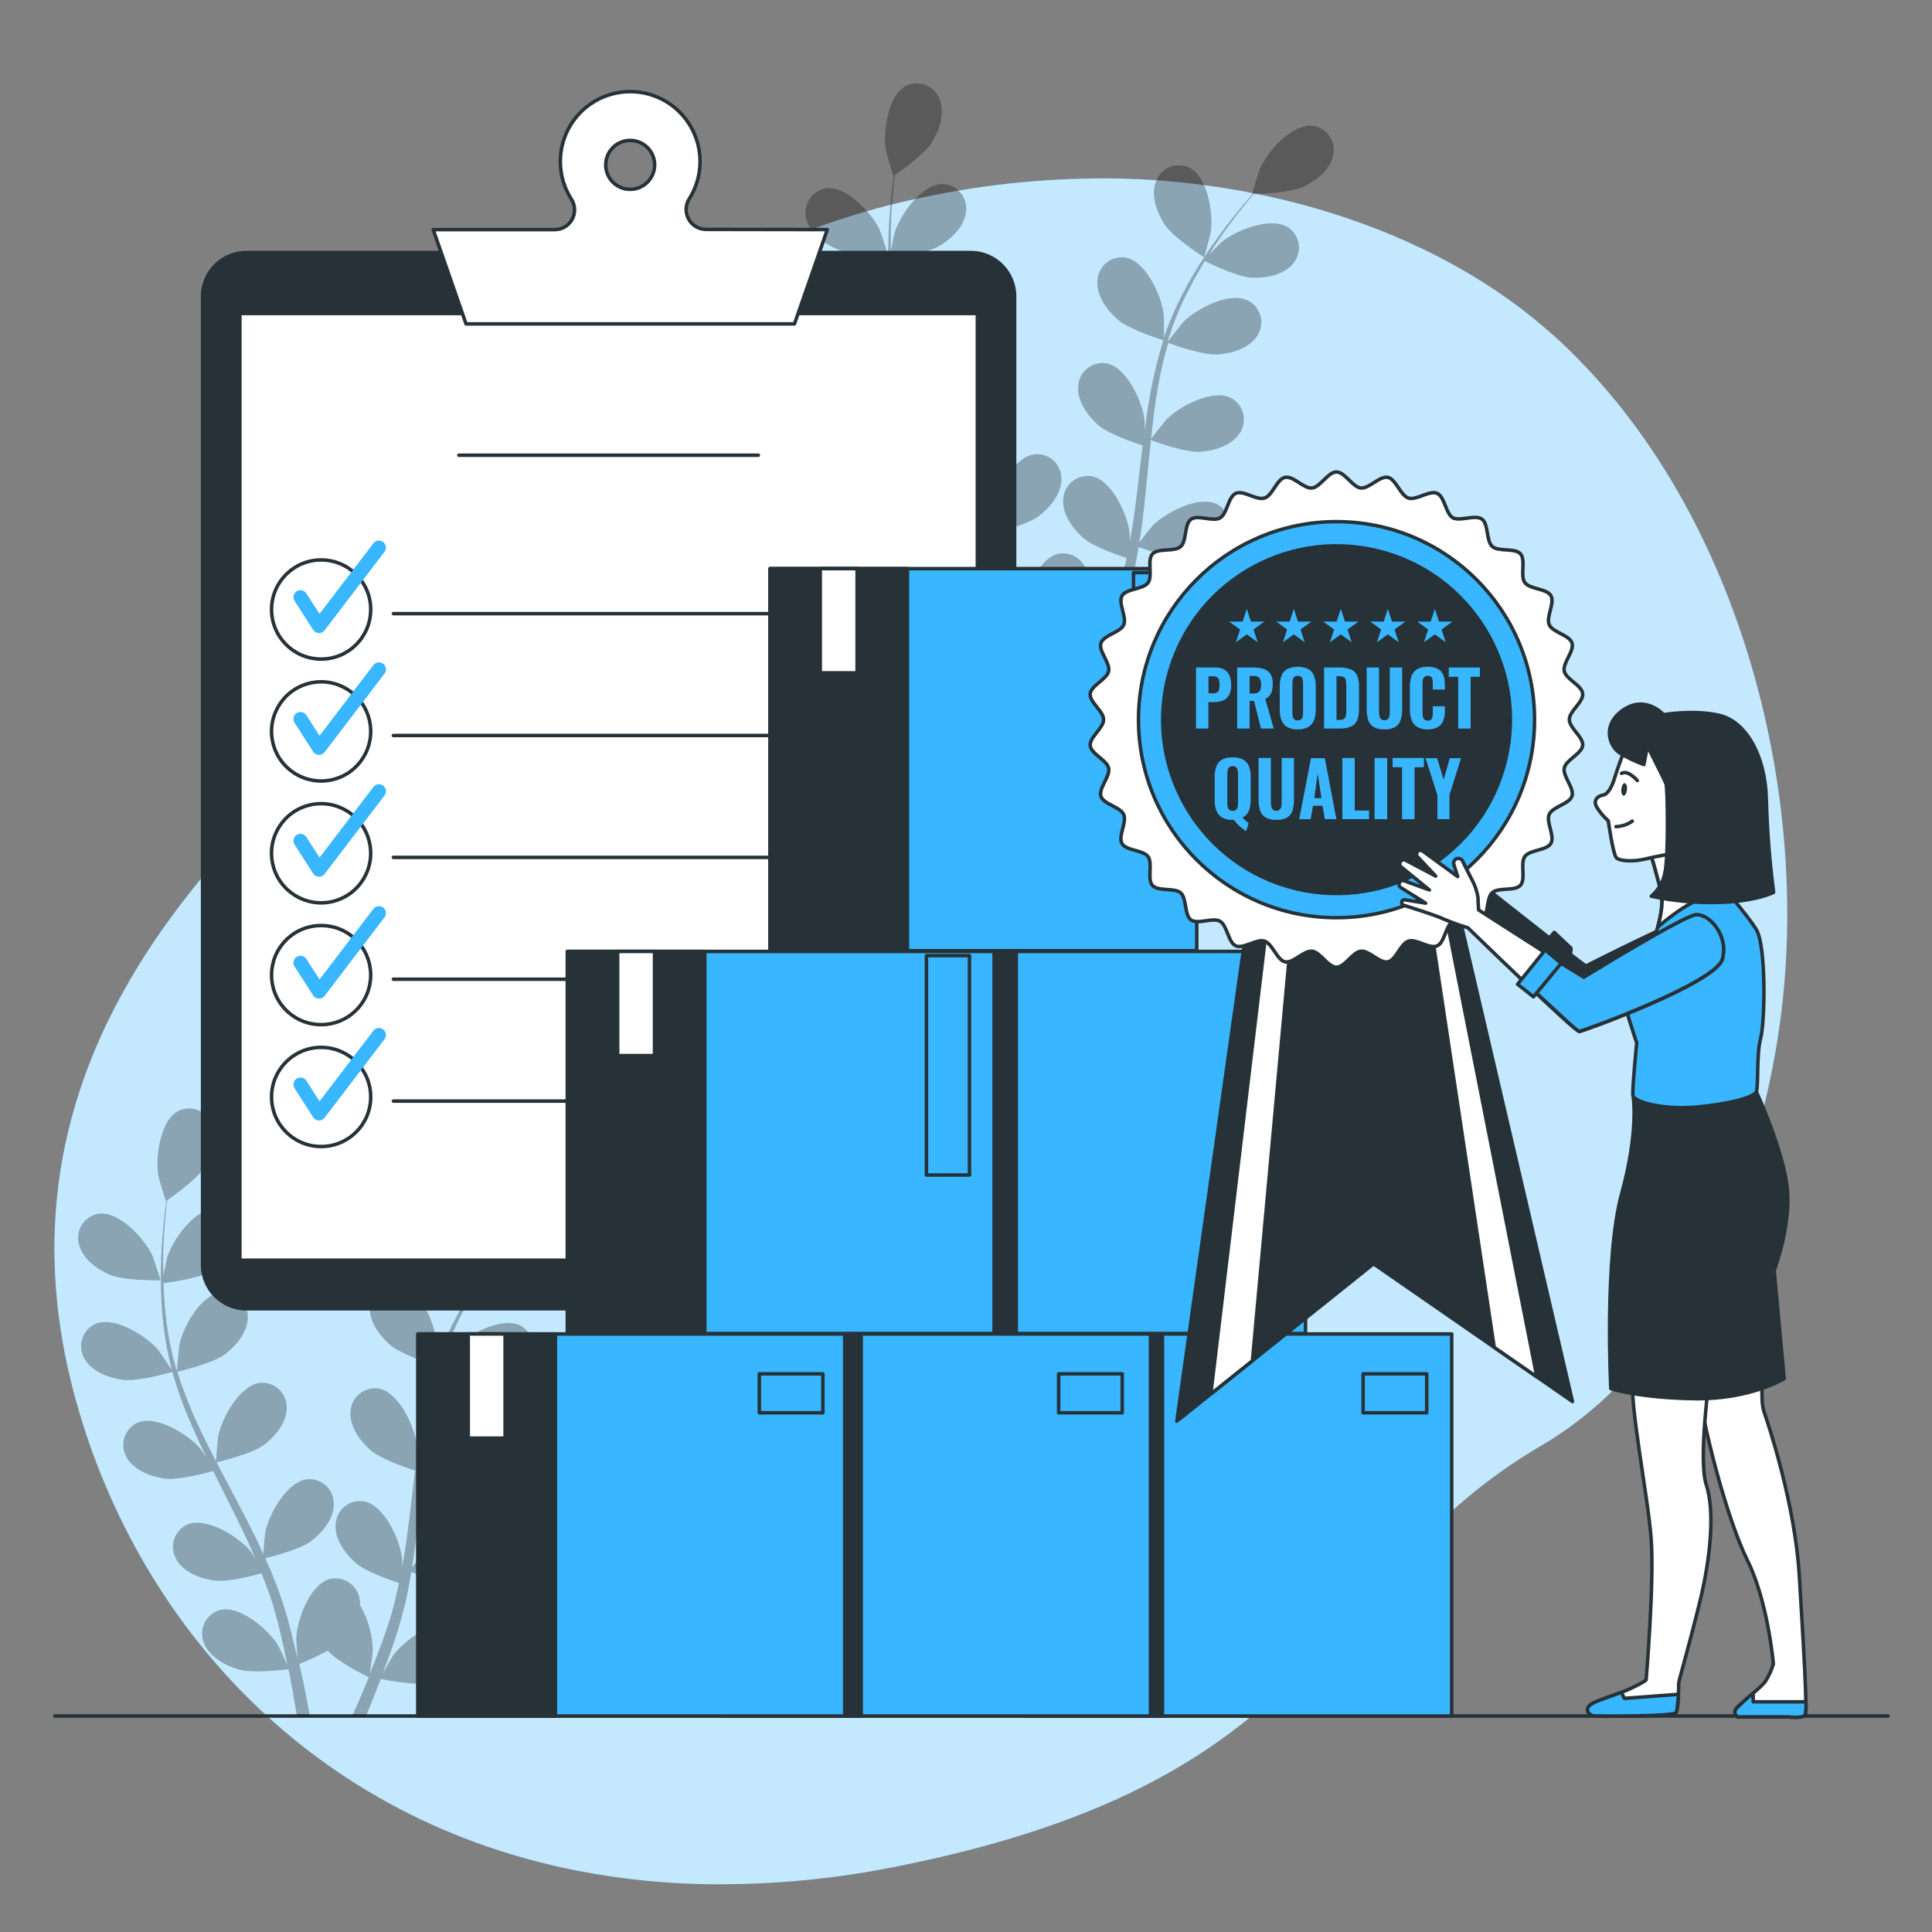 <svg width="552" height="552" viewBox="0 0 552 552" fill="none" xmlns="http://www.w3.org/2000/svg">
<rect x="0" y="0" width="552" height="552" fill="#808080" stroke="none"/>
<path d="M509.076 288.144C503.612 334.512 482.448 388.387 440.176 413.139C376.32 450.553 381.664 508.083 257.011 533.111C238.833 536.848 220.302 538.599 201.745 538.332C192.666 538.171 183.606 537.434 174.62 536.124C95.386 524.588 42.073 469.52 22.522 403.048C-3.224 315.623 48.178 258.424 82.237 223.902C116.295 189.38 141.312 81.972 263.602 56.414C282.27 52.444 301.333 50.636 320.414 51.027C363.945 52.131 411.417 66.383 444.272 96.225C446.745 98.433 449.148 100.751 451.481 103.18C497.142 150.056 516.551 224.995 509.076 288.144Z" fill="#38B6FF"/>
<path opacity="0.7" d="M509.076 288.144C503.612 334.512 482.448 388.387 440.176 413.139C376.32 450.553 381.664 508.083 257.011 533.111C238.833 536.848 220.302 538.599 201.745 538.332C192.666 538.171 183.606 537.434 174.62 536.124C95.386 524.588 42.073 469.52 22.522 403.048C-3.224 315.623 48.178 258.424 82.237 223.902C116.295 189.38 141.312 81.972 263.602 56.414C282.27 52.444 301.333 50.636 320.414 51.027C363.945 52.131 411.417 66.383 444.272 96.225C446.745 98.433 449.148 100.751 451.481 103.18C497.142 150.056 516.551 224.995 509.076 288.144Z" fill="white"/>
<path d="M539.414 490.297H15.677" stroke="#263238" stroke-linecap="round" stroke-linejoin="round"/>
<g opacity="0.3">
<path d="M31.287 364.188C35.527 366.031 45.904 365.799 45.904 365.799C45.904 365.799 43.696 359.01 43.487 358.601C41.212 353.843 34.014 345.983 28.163 346.777C27.199 346.935 26.279 347.293 25.462 347.829C24.645 348.364 23.95 349.065 23.42 349.886C22.891 350.706 22.539 351.629 22.388 352.594C22.237 353.559 22.29 354.545 22.544 355.488C23.526 359.595 27.677 362.609 31.287 364.188Z" fill="black"/>
<path d="M34.875 394.216C39.291 394.857 48.521 392.174 49.227 392.008C50.76 397.288 52.645 402.459 54.869 407.486C56.15 410.434 57.518 413.371 58.932 416.318C58.093 415.082 57.32 413.989 57.198 413.845C53.754 409.849 44.734 404.174 39.302 406.482C38.41 406.891 37.614 407.483 36.965 408.22C36.316 408.957 35.83 409.822 35.538 410.759C35.245 411.696 35.153 412.684 35.267 413.659C35.381 414.634 35.699 415.574 36.2 416.418C38.209 420.072 43.023 421.872 46.92 422.446C50.817 423.02 58.81 420.889 60.897 420.304C61.46 421.408 62.001 422.512 62.553 423.616C65.235 428.948 67.929 434.258 70.413 439.558C71.296 441.412 72.091 443.289 72.897 445.155C72.146 444.051 71.506 443.135 71.385 442.947C67.94 438.961 58.92 433.287 53.489 435.594C52.595 436.002 51.798 436.593 51.148 437.33C50.498 438.067 50.011 438.932 49.719 439.869C49.426 440.807 49.334 441.796 49.449 442.771C49.564 443.746 49.884 444.687 50.387 445.53C52.396 449.196 57.209 450.995 61.106 451.569C65.004 452.143 72.224 450.211 74.708 449.527C75.481 451.459 76.242 453.402 76.916 455.312C77.335 456.625 77.832 457.862 78.174 459.209C78.516 460.556 78.903 461.836 79.278 463.139C79.885 465.656 80.526 468.262 81.056 470.735C81.431 472.457 81.762 474.102 82.16 475.769C81.31 473.892 79.565 470.249 79.389 469.995C76.585 465.524 68.525 458.546 62.829 460.004C61.884 460.271 61.006 460.735 60.252 461.365C59.499 461.995 58.887 462.776 58.455 463.659C58.024 464.541 57.784 465.504 57.75 466.486C57.716 467.467 57.889 468.445 58.258 469.355C59.693 473.274 64.176 475.791 67.94 476.939C72.091 478.209 81.276 477.049 82.425 476.939C82.966 479.688 83.529 482.36 83.915 484.888C84.246 486.765 84.555 488.564 84.831 490.297H88.508C88.154 488.365 87.779 486.356 87.404 484.248C86.852 481.454 86.211 478.485 85.527 475.416C88.292 474.307 90.99 473.039 93.608 471.618C96.633 474.93 104.383 478.716 105.377 479.202C104.273 481.797 103.279 484.314 102.241 486.665C101.701 487.913 101.137 489.094 100.652 490.264H104.538L105.476 488.056C106.58 485.429 107.684 482.603 108.788 479.688C109.892 479.92 118.989 481.764 123.229 480.792C127.07 479.92 131.729 477.745 133.452 473.947C133.887 473.067 134.131 472.106 134.17 471.125C134.208 470.144 134.04 469.166 133.675 468.255C133.311 467.344 132.758 466.519 132.054 465.836C131.35 465.152 130.509 464.624 129.588 464.287C123.99 462.399 115.434 468.758 112.31 473.009C112.122 473.252 110.422 476.199 109.373 478.065C109.826 476.873 110.268 475.725 110.709 474.488C111.603 472.048 112.431 469.597 113.315 466.948C113.701 465.667 114.098 464.353 114.485 463.04C114.871 461.726 115.18 460.324 115.589 458.955C116.351 455.753 116.958 452.474 117.51 449.162C119.641 449.935 127.269 452.585 131.221 452.309C135.174 452.033 140.053 450.587 142.35 447.098C142.913 446.294 143.301 445.381 143.488 444.418C143.676 443.454 143.658 442.462 143.436 441.506C143.214 440.55 142.793 439.651 142.201 438.868C141.609 438.086 140.858 437.437 139.998 436.963C134.754 434.247 125.337 439.248 121.595 442.969C121.363 443.201 118.989 446.171 117.709 447.827C118.018 445.828 118.338 443.841 118.592 441.81C119.32 435.959 119.872 429.997 120.457 424.068C120.634 422.247 120.833 420.436 121.021 418.626C121.771 418.913 130.769 422.258 135.185 421.938C139.115 421.662 144.017 420.216 146.324 416.727C146.888 415.923 147.276 415.01 147.463 414.047C147.65 413.083 147.632 412.091 147.41 411.135C147.188 410.179 146.768 409.28 146.175 408.497C145.583 407.715 144.833 407.065 143.973 406.592C138.729 403.876 129.312 408.866 125.58 412.587C125.293 412.874 121.871 417.157 121.054 418.284C121.473 414.298 121.937 410.324 122.544 406.427C123.26 401.159 124.322 395.944 125.724 390.816C126.077 390.948 135.45 394.481 139.976 394.128C143.906 393.852 148.808 392.406 151.116 388.917C151.679 388.114 152.067 387.2 152.254 386.237C152.441 385.273 152.423 384.281 152.202 383.325C151.98 382.369 151.559 381.47 150.967 380.688C150.374 379.905 149.624 379.256 148.764 378.782C143.509 376.067 134.103 381.068 130.36 384.788C130.073 385.075 126.386 389.679 125.779 390.562C125.867 390.275 125.922 389.955 126.022 389.657C127.634 384.562 129.7 379.622 132.193 374.896C133.54 372.269 134.975 369.829 136.421 367.488C138.099 368.328 145.805 372.07 149.912 372.236C153.842 372.39 158.91 371.496 161.548 368.272C162.198 367.536 162.684 366.671 162.977 365.734C163.27 364.798 163.362 363.809 163.247 362.835C163.133 361.86 162.814 360.92 162.312 360.076C161.81 359.233 161.136 358.505 160.334 357.939C155.41 354.627 145.507 358.601 141.378 361.891C141.157 362.068 139.082 364.099 137.581 365.667C138.254 364.563 138.927 363.525 139.579 362.543C142.052 358.811 144.547 355.565 146.777 352.695C148.057 351.072 149.25 349.637 150.376 348.279C152.451 348.279 160.809 347.992 164.463 346.27C168.117 344.547 172.114 341.478 172.975 337.438C173.21 336.486 173.242 335.495 173.069 334.53C172.896 333.565 172.523 332.647 171.972 331.836C171.421 331.025 170.706 330.338 169.872 329.822C169.039 329.305 168.106 328.97 167.135 328.837C161.261 328.197 154.273 336.245 152.131 341.07C151.944 341.489 149.791 348.334 149.923 348.334H150.045C148.941 349.593 147.759 350.962 146.501 352.474C144.205 355.3 141.632 358.513 139.071 362.189C136.259 366.128 133.679 370.227 131.343 374.466C128.704 379.2 126.487 384.158 124.719 389.281C124.719 389.281 124.719 389.403 124.664 389.469C124.664 387.736 124.664 382.845 124.575 382.525C123.946 377.347 119.552 367.632 113.712 366.528C112.739 366.376 111.744 366.432 110.794 366.692C109.844 366.951 108.959 367.409 108.198 368.034C107.437 368.66 106.817 369.439 106.378 370.321C105.94 371.203 105.692 372.168 105.653 373.152C105.311 377.303 108.325 381.465 111.261 384.093C114.573 387.051 123.781 389.922 124.509 390.143C122.856 395.4 121.557 400.763 120.623 406.195C120.06 409.352 119.585 412.554 119.155 415.766C119.155 414.276 119.155 412.929 119.077 412.741C118.404 407.508 114.021 397.804 108.203 396.733C107.234 396.582 106.244 396.636 105.298 396.893C104.351 397.149 103.469 397.601 102.709 398.221C101.949 398.841 101.328 399.613 100.886 400.489C100.444 401.364 100.191 402.323 100.144 403.302C99.802 407.464 102.816 411.626 105.752 414.243C108.689 416.859 116.527 419.509 118.603 420.171C118.448 421.408 118.283 422.644 118.139 423.881C117.433 429.809 116.748 435.727 115.931 441.545C115.644 443.587 115.269 445.574 114.915 447.584C114.915 446.248 114.915 445.133 114.838 444.956C114.165 439.723 109.771 430.019 103.964 428.948C102.995 428.795 102.004 428.848 101.057 429.103C100.109 429.359 99.227 429.812 98.466 430.432C97.706 431.051 97.084 431.825 96.643 432.701C96.201 433.577 95.95 434.537 95.904 435.517C95.562 439.679 98.576 443.841 101.513 446.458C104.449 449.074 111.537 451.47 113.988 452.265C113.557 454.307 113.127 456.338 112.619 458.292C112.244 459.628 111.968 460.931 111.515 462.234L110.268 466.12C109.373 468.56 108.479 471.088 107.552 473.439C106.922 475.084 106.282 476.641 105.653 478.209C105.973 476.188 106.514 472.203 106.525 471.872C106.467 467.216 105.213 462.654 102.882 458.624C102.904 458.106 102.87 457.588 102.782 457.078C102.66 456.105 102.334 455.168 101.826 454.329C101.318 453.49 100.638 452.767 99.832 452.208C99.026 451.649 98.112 451.265 97.147 451.083C96.184 450.901 95.192 450.923 94.237 451.15C88.53 452.673 84.909 462.697 84.644 467.964C84.644 468.273 84.831 471.662 84.986 473.804C84.699 472.556 84.434 471.353 84.125 470.072C83.529 467.544 82.855 465.049 82.149 462.344C81.751 461.052 81.365 459.75 80.956 458.436C80.548 457.122 80.04 455.786 79.576 454.44C78.472 451.359 77.159 448.279 75.79 445.21C77.998 444.68 85.814 442.693 88.96 440.275C92.107 437.857 95.397 433.96 95.364 429.787C95.392 428.806 95.213 427.83 94.838 426.922C94.463 426.015 93.9 425.197 93.188 424.521C92.475 423.846 91.628 423.329 90.701 423.004C89.775 422.678 88.791 422.552 87.812 422.633C81.939 423.263 76.85 432.624 75.779 437.791C75.712 438.111 75.37 441.909 75.216 443.996C74.376 442.152 73.549 440.319 72.632 438.476C70.016 433.188 67.189 427.921 64.396 422.644C63.55 421.032 62.707 419.417 61.868 417.798C62.663 417.621 72.003 415.457 75.525 412.752C78.649 410.357 81.961 406.427 81.928 402.264C81.956 401.284 81.777 400.308 81.403 399.401C81.028 398.494 80.468 397.676 79.756 397C79.045 396.324 78.199 395.805 77.274 395.478C76.349 395.151 75.366 395.022 74.388 395.1C68.503 395.74 63.414 405.102 62.343 410.268C62.266 410.655 61.769 416.109 61.714 417.511C59.87 413.945 58.059 410.379 56.414 406.791C54.171 401.965 52.246 396.997 50.652 391.92C51.016 391.843 60.775 389.624 64.385 386.853C67.51 384.457 70.822 380.538 70.788 376.365C70.817 375.383 70.638 374.407 70.263 373.5C69.888 372.592 69.325 371.774 68.613 371.099C67.9 370.424 67.053 369.906 66.126 369.581C65.2 369.256 64.216 369.13 63.237 369.211C57.364 369.84 52.274 379.202 51.204 384.369C51.126 384.777 50.596 390.65 50.574 391.71C50.486 391.423 50.353 391.125 50.265 390.827C48.808 385.685 47.811 380.424 47.284 375.106C46.953 372.169 46.799 369.354 46.721 366.605C48.576 366.373 57.066 365.247 60.588 363.117C64.109 360.986 67.686 357.53 68.117 353.39C68.251 352.418 68.178 351.428 67.904 350.485C67.63 349.542 67.161 348.667 66.527 347.918C65.893 347.168 65.108 346.56 64.224 346.133C63.339 345.707 62.375 345.471 61.394 345.442C55.487 345.442 49.393 354.174 47.77 359.186C47.682 359.462 47.086 362.333 46.666 364.441C46.666 363.194 46.6 361.913 46.6 360.721C46.6 356.305 46.898 352.165 47.174 348.577C47.351 346.524 47.549 344.669 47.759 342.924C49.459 341.754 56.293 336.93 58.402 333.485C60.51 330.041 62.122 325.26 60.61 321.341C60.279 320.417 59.759 319.573 59.081 318.863C58.404 318.153 57.584 317.594 56.676 317.221C55.769 316.848 54.793 316.671 53.812 316.7C52.831 316.729 51.867 316.963 50.983 317.389C45.739 320.094 44.359 330.637 45.22 335.87C45.297 336.312 47.284 343.212 47.428 343.156L47.527 343.079C47.295 344.746 47.075 346.535 46.865 348.5C46.501 352.121 46.125 356.228 46.026 360.699C45.855 365.53 45.969 370.366 46.368 375.183C46.786 380.581 47.684 385.931 49.051 391.169C49.056 391.232 49.056 391.294 49.051 391.357C48.123 389.9 45.386 385.903 45.143 385.616C41.698 381.631 32.678 375.945 27.247 378.252C26.354 378.661 25.558 379.254 24.909 379.99C24.261 380.727 23.774 381.592 23.482 382.529C23.189 383.466 23.097 384.454 23.211 385.429C23.325 386.404 23.643 387.344 24.145 388.188C26.165 391.843 30.978 393.653 34.875 394.216Z" fill="black"/>
<path d="M136.178 366.462C136.267 366.517 138.066 359.573 138.132 359.12C138.85 353.898 137.194 343.377 131.873 340.805C130.977 340.402 130.007 340.192 129.025 340.189C128.042 340.186 127.071 340.39 126.173 340.788C125.275 341.186 124.471 341.769 123.813 342.498C123.156 343.228 122.659 344.088 122.356 345.022C120.932 348.93 122.743 353.744 124.884 357.056C127.391 360.931 136.167 366.462 136.178 366.462Z" fill="black"/>
</g>
<g opacity="0.3">
<path d="M239.137 71.219C243.377 73.074 253.743 72.842 253.754 72.842C253.765 72.842 251.546 66.052 251.326 65.633C249.051 60.875 241.853 53.014 236.002 53.809C235.034 53.969 234.11 54.33 233.291 54.87C232.471 55.41 231.774 56.116 231.246 56.943C230.717 57.769 230.368 58.698 230.221 59.668C230.074 60.638 230.133 61.629 230.394 62.575C231.365 66.626 235.527 69.64 239.137 71.219Z" fill="black"/>
<path d="M242.714 101.259C247.13 101.899 256.371 99.216 257.066 99.051C258.621 104.329 260.52 109.5 262.752 114.529C264.022 117.477 265.391 120.402 266.815 123.361C265.965 122.124 265.203 121.032 265.081 120.888C261.626 116.903 252.617 111.217 247.175 113.524C246.282 113.933 245.486 114.525 244.837 115.262C244.189 115.999 243.702 116.864 243.41 117.801C243.117 118.738 243.025 119.726 243.139 120.701C243.253 121.676 243.571 122.616 244.072 123.46C246.082 127.115 250.895 128.925 254.792 129.488C258.689 130.051 266.682 127.943 268.78 127.346C269.332 128.45 269.884 129.554 270.436 130.658C273.119 135.991 275.812 141.301 278.296 146.6C279.169 148.466 279.963 150.332 280.769 152.197C280.019 151.093 279.378 150.188 279.268 150.056C275.812 146.059 266.804 140.385 261.361 142.692C260.469 143.101 259.672 143.693 259.024 144.43C258.375 145.167 257.889 146.032 257.596 146.969C257.304 147.906 257.211 148.894 257.325 149.869C257.44 150.844 257.758 151.784 258.259 152.628C260.279 156.282 265.081 158.093 268.979 158.656C272.876 159.219 280.096 157.309 282.591 156.613C283.353 158.556 284.125 160.488 284.799 162.398C285.218 163.712 285.704 164.949 286.046 166.296C286.389 167.642 286.786 168.934 287.15 170.226C287.758 172.754 288.398 175.348 288.917 177.832C289.303 179.555 289.634 181.2 290.021 182.856C289.16 180.99 287.426 177.336 287.239 177.082C284.435 172.666 276.386 165.633 270.679 167.146C269.736 167.416 268.86 167.882 268.109 168.512C267.358 169.143 266.747 169.924 266.317 170.806C265.887 171.688 265.648 172.65 265.613 173.63C265.579 174.611 265.752 175.587 266.119 176.496C267.543 180.416 272.026 182.933 275.79 184.081C279.941 185.351 289.127 184.191 290.275 184.081C290.827 186.83 291.379 189.502 291.776 192.03C292.107 193.907 292.405 195.706 292.681 197.439H296.358C296.019 195.518 295.651 193.502 295.254 191.389C294.713 188.607 294.073 185.638 293.388 182.557C296.15 181.451 298.845 180.183 301.458 178.76C304.483 182.072 312.233 185.869 313.238 186.355C312.134 188.95 311.129 191.456 310.103 193.807C309.562 195.055 308.999 196.236 308.513 197.406H312.399C312.708 196.667 313.017 195.938 313.326 195.198C314.43 192.571 315.534 189.733 316.638 186.819C317.742 187.051 326.839 188.894 331.079 187.923C334.921 187.051 339.579 184.876 341.302 181.078C341.737 180.198 341.981 179.237 342.02 178.256C342.058 177.275 341.89 176.297 341.525 175.386C341.161 174.474 340.609 173.65 339.904 172.966C339.2 172.283 338.359 171.755 337.438 171.418C331.84 169.53 323.295 175.889 320.16 180.14C319.972 180.394 318.272 183.33 317.234 185.207C317.676 184.015 318.129 182.856 318.57 181.619C319.465 179.179 320.281 176.728 321.176 174.09L322.346 170.171C322.765 168.879 323.041 167.455 323.395 166.086C324.156 162.884 324.775 159.605 325.327 156.293C327.457 157.066 335.075 159.727 339.027 159.44C342.98 159.153 347.859 157.728 350.167 154.229C350.73 153.425 351.118 152.512 351.305 151.548C351.493 150.585 351.475 149.593 351.253 148.637C351.031 147.681 350.61 146.782 350.018 145.999C349.426 145.217 348.675 144.567 347.815 144.094C342.56 141.389 333.154 146.379 329.412 150.1C329.18 150.332 326.795 153.301 325.514 154.957C325.835 152.959 326.155 150.972 326.409 148.941C327.137 143.089 327.689 137.139 328.263 131.199C328.44 129.378 328.639 127.578 328.826 125.757C329.588 126.044 338.575 129.389 343.002 129.069C346.932 128.793 351.834 127.346 354.141 123.858C354.703 123.054 355.09 122.14 355.276 121.177C355.462 120.214 355.444 119.222 355.222 118.267C355 117.311 354.58 116.413 353.989 115.63C353.397 114.847 352.648 114.198 351.79 113.723C346.535 111.018 337.129 116.008 333.386 119.729C333.099 120.005 329.677 124.288 328.86 125.414C329.29 121.429 329.743 117.455 330.35 113.557C331.151 108.29 332.29 103.079 333.761 97.958C334.115 98.09 343.477 101.623 348.003 101.27C351.933 100.994 356.835 99.559 359.142 96.059C359.704 95.242 360.086 94.315 360.261 93.339C360.437 92.363 360.403 91.361 360.162 90.4C359.921 89.438 359.478 88.538 358.862 87.761C358.247 86.984 357.473 86.346 356.592 85.891C351.348 83.186 341.931 88.177 338.188 91.897C337.901 92.184 334.225 96.799 333.618 97.682C333.706 97.384 333.761 97.064 333.85 96.766C335.473 91.673 337.542 86.734 340.032 82.005C341.379 79.378 342.803 76.938 344.249 74.597C345.927 75.436 353.633 79.179 357.74 79.344C361.681 79.499 366.738 78.605 369.387 75.381C370.036 74.644 370.522 73.779 370.814 72.841C371.106 71.904 371.197 70.916 371.081 69.941C370.966 68.966 370.646 68.026 370.143 67.183C369.64 66.34 368.965 65.612 368.162 65.048C363.238 61.736 353.335 65.71 349.217 69C348.985 69.177 346.91 71.208 345.42 72.776C346.082 71.672 346.755 70.634 347.418 69.651C349.891 65.931 352.386 62.674 354.616 59.804C355.896 58.192 357.078 56.746 358.215 55.388C360.29 55.388 368.648 55.101 372.302 53.389C375.956 51.678 379.953 48.576 380.88 44.524C381.115 43.572 381.147 42.58 380.974 41.614C380.8 40.649 380.425 39.73 379.873 38.919C379.321 38.108 378.605 37.422 377.77 36.906C376.935 36.39 376.001 36.055 375.029 35.924C369.1 35.328 362.112 43.343 359.97 48.157C359.794 48.576 357.641 55.421 357.762 55.421H357.895C356.791 56.679 355.598 58.048 354.351 59.572C352.044 62.387 349.482 65.6 346.921 69.287C344.103 73.218 341.522 77.314 339.193 81.552C336.547 86.283 334.33 91.242 332.569 96.368C332.569 96.368 332.569 96.49 332.569 96.556C332.569 94.823 332.569 89.987 332.47 89.612C331.796 84.379 327.413 74.675 321.606 73.593C320.632 73.439 319.637 73.494 318.685 73.752C317.733 74.011 316.847 74.468 316.085 75.094C315.323 75.72 314.702 76.5 314.262 77.382C313.823 78.265 313.575 79.231 313.536 80.217C313.194 84.368 316.208 88.53 319.155 91.157C322.467 94.116 331.664 96.986 332.403 97.207C330.756 102.467 329.458 107.829 328.517 113.259C327.954 116.417 327.491 119.618 327.06 122.842C327.06 121.341 327.005 120.005 326.983 119.817C326.298 114.584 321.915 104.869 316.108 103.798C315.135 103.646 314.141 103.702 313.19 103.962C312.24 104.221 311.355 104.679 310.594 105.304C309.833 105.93 309.213 106.709 308.775 107.591C308.336 108.473 308.089 109.438 308.049 110.422C307.707 114.573 310.721 118.735 313.657 121.363C316.594 123.99 324.432 126.629 326.497 127.28C326.353 128.517 326.188 129.753 326.033 130.99C325.327 136.918 324.653 142.836 323.825 148.654C323.527 150.696 323.163 152.694 322.799 154.692C322.799 153.357 322.743 152.242 322.721 152.076C322.048 146.843 317.665 137.128 311.858 136.057C310.884 135.905 309.889 135.961 308.938 136.221C307.987 136.48 307.102 136.937 306.34 137.563C305.578 138.188 304.957 138.967 304.517 139.849C304.077 140.731 303.829 141.696 303.788 142.681C303.445 146.832 306.459 150.994 309.407 153.622C312.355 156.249 319.42 158.623 321.882 159.418C321.452 161.46 321.021 163.502 320.513 165.456C320.127 166.781 319.862 168.084 319.409 169.398C318.957 170.712 318.57 171.992 318.151 173.273C317.268 175.713 316.362 178.241 315.435 180.592C314.806 182.237 314.176 183.794 313.547 185.362C313.867 183.341 314.408 179.356 314.408 179.025C314.358 174.37 313.107 169.806 310.776 165.777C310.787 165.26 310.754 164.742 310.677 164.231C310.554 163.257 310.228 162.32 309.72 161.481C309.212 160.641 308.533 159.918 307.727 159.358C306.921 158.798 306.007 158.414 305.043 158.23C304.079 158.046 303.087 158.067 302.132 158.292C296.413 159.815 292.792 169.839 292.527 175.105C292.527 175.415 292.715 178.804 292.88 180.946C292.593 179.698 292.328 178.495 292.019 177.214C291.412 174.697 290.738 172.191 290.032 169.486C289.645 168.194 289.248 166.892 288.851 165.578C288.453 164.264 287.923 162.928 287.471 161.581C286.367 158.501 285.042 155.421 283.673 152.363C285.881 151.833 293.708 149.835 296.844 147.428C299.979 145.021 303.28 141.102 303.258 136.929C303.284 135.948 303.104 134.973 302.728 134.066C302.353 133.16 301.791 132.342 301.078 131.667C300.366 130.993 299.519 130.475 298.594 130.149C297.668 129.823 296.684 129.696 295.706 129.775C289.833 130.416 284.733 139.711 283.673 144.933C283.607 145.253 283.253 149.051 283.099 151.138C282.26 149.305 281.432 147.461 280.526 145.618C277.899 140.329 275.084 135.063 272.291 129.797C271.429 128.185 270.601 126.563 269.762 124.951C270.546 124.763 279.897 122.599 283.408 119.894C286.532 117.499 289.855 113.58 289.822 109.406C289.849 108.425 289.668 107.45 289.293 106.543C288.917 105.637 288.355 104.82 287.642 104.145C286.93 103.47 286.084 102.953 285.158 102.627C284.233 102.301 283.249 102.173 282.271 102.252C276.397 102.882 271.297 112.188 270.237 117.41C270.149 117.797 269.663 123.262 269.608 124.653C267.753 121.087 265.943 117.521 264.298 113.933C262.06 109.101 260.135 104.13 258.535 99.051C258.899 98.963 268.669 96.743 272.269 93.984C275.393 91.577 278.716 87.658 278.683 83.484C278.709 82.504 278.529 81.528 278.153 80.621C277.778 79.715 277.216 78.898 276.503 78.223C275.791 77.548 274.944 77.031 274.019 76.705C273.093 76.379 272.109 76.251 271.131 76.331C265.258 76.971 260.158 86.267 259.098 91.489C259.009 91.897 258.48 97.77 258.469 98.841C258.369 98.543 258.248 98.245 258.159 97.958C256.699 92.813 255.698 87.548 255.168 82.226C254.836 79.3 254.693 76.474 254.605 73.725C256.47 73.493 264.96 72.367 268.471 70.237C271.981 68.106 275.569 64.661 276 60.51C276.134 59.538 276.061 58.549 275.788 57.607C275.515 56.665 275.046 55.791 274.414 55.041C273.781 54.292 272.997 53.684 272.114 53.257C271.231 52.829 270.268 52.593 269.288 52.561C263.37 52.561 257.276 61.294 255.653 66.317C255.565 66.582 254.969 69.464 254.549 71.561C254.549 70.314 254.483 69.033 254.494 67.852C254.494 63.436 254.781 59.285 255.057 55.708C255.234 53.654 255.433 51.8 255.642 50.066C257.353 48.885 264.187 44.061 266.285 40.616C268.382 37.172 270.016 32.391 268.493 28.472C268.164 27.548 267.644 26.704 266.968 25.994C266.291 25.285 265.473 24.725 264.566 24.352C263.659 23.98 262.684 23.802 261.704 23.831C260.724 23.86 259.76 24.094 258.877 24.52C253.622 27.236 252.253 37.768 253.114 43.001C253.191 43.453 255.168 50.342 255.256 50.287L255.366 50.221C255.134 51.877 254.903 53.676 254.693 55.631C254.329 59.252 253.964 63.359 253.854 67.83C253.694 72.664 253.808 77.504 254.196 82.325C254.61 87.704 255.5 93.035 256.857 98.256C256.868 98.32 256.887 98.383 256.912 98.444C255.985 96.986 253.247 92.99 253.004 92.703C249.504 88.662 240.54 82.988 235.152 85.295C234.258 85.703 233.461 86.294 232.811 87.031C232.162 87.767 231.675 88.633 231.382 89.57C231.089 90.508 230.997 91.496 231.112 92.472C231.228 93.447 231.547 94.387 232.05 95.231C234.048 98.885 238.817 100.685 242.714 101.259Z" fill="black"/>
<path d="M344.017 73.504C344.117 73.504 345.905 66.604 345.972 66.152C346.7 60.93 345.033 50.409 339.712 47.836C338.817 47.433 337.847 47.223 336.866 47.221C335.884 47.218 334.914 47.422 334.016 47.82C333.119 48.218 332.316 48.801 331.66 49.53C331.003 50.26 330.508 51.12 330.206 52.054C328.771 55.973 330.582 60.775 332.724 64.087C335.241 67.973 344.017 73.493 344.017 73.504Z" fill="black"/>
</g>
<path d="M277.369 71.661H70.402C63.214 71.661 57.386 77.488 57.386 84.677V361.416C57.386 368.605 63.214 374.433 70.402 374.433H277.369C284.558 374.433 290.385 368.605 290.385 361.416V84.677C290.385 77.488 284.558 71.661 277.369 71.661Z" fill="#263238"/>
<path d="M279.246 89.567H68.536V360.07H279.246V89.567Z" fill="white" stroke="#263238" stroke-linecap="round" stroke-linejoin="round"/>
<path d="M131.1 130.073H216.682" stroke="#263238" stroke-linecap="round" stroke-linejoin="round"/>
<path d="M91.753 188.309C99.576 188.309 105.918 181.968 105.918 174.145C105.918 166.322 99.576 159.981 91.753 159.981C83.931 159.981 77.589 166.322 77.589 174.145C77.589 181.968 83.931 188.309 91.753 188.309Z" stroke="#263238" stroke-linecap="round" stroke-linejoin="round"/>
<path d="M112.398 175.326H256.978" stroke="#263238" stroke-linecap="round" stroke-linejoin="round"/>
<path d="M85.847 170.612L91.157 178.87L108.269 156.448" stroke="#38B6FF" stroke-width="4" stroke-linecap="round" stroke-linejoin="round"/>
<path d="M95.004 222.759C102.617 220.962 107.333 213.333 105.536 205.719C103.739 198.106 96.11 193.391 88.496 195.188C80.883 196.985 76.168 204.613 77.965 212.227C79.762 219.84 87.39 224.556 95.004 222.759Z" stroke="#263238" stroke-linecap="round" stroke-linejoin="round"/>
<path d="M112.398 210.146H256.978" stroke="#263238" stroke-linecap="round" stroke-linejoin="round"/>
<path d="M85.847 205.421L91.157 213.69L108.269 191.257" stroke="#38B6FF" stroke-width="4" stroke-linecap="round" stroke-linejoin="round"/>
<path d="M94.998 257.575C102.612 255.778 107.327 248.149 105.53 240.536C103.733 232.922 96.105 228.207 88.491 230.004C80.877 231.801 76.162 239.43 77.959 247.043C79.756 254.657 87.385 259.372 94.998 257.575Z" stroke="#263238" stroke-linecap="round" stroke-linejoin="round"/>
<path d="M112.398 244.967H256.978" stroke="#263238" stroke-linecap="round" stroke-linejoin="round"/>
<path d="M85.847 240.241L91.157 248.499L108.269 226.077" stroke="#38B6FF" stroke-width="4" stroke-linecap="round" stroke-linejoin="round"/>
<path d="M101.765 288.611C107.296 283.079 107.296 274.111 101.765 268.58C96.233 263.048 87.265 263.048 81.733 268.58C76.202 274.111 76.202 283.079 81.733 288.611C87.265 294.142 96.233 294.142 101.765 288.611Z" stroke="#263238" stroke-linecap="round" stroke-linejoin="round"/>
<path d="M112.398 279.776H256.978" stroke="#263238" stroke-linecap="round" stroke-linejoin="round"/>
<path d="M85.847 275.062L91.157 283.32L108.269 260.897" stroke="#38B6FF" stroke-width="4" stroke-linecap="round" stroke-linejoin="round"/>
<path d="M91.753 327.579C99.576 327.579 105.918 321.237 105.918 313.415C105.918 305.592 99.576 299.25 91.753 299.25C83.931 299.25 77.589 305.592 77.589 313.415C77.589 321.237 83.931 327.579 91.753 327.579Z" stroke="#263238" stroke-linecap="round" stroke-linejoin="round"/>
<path d="M112.398 314.596H256.978" stroke="#263238" stroke-linecap="round" stroke-linejoin="round"/>
<path d="M85.847 309.871L91.157 318.14L108.269 295.706" stroke="#38B6FF" stroke-width="4" stroke-linecap="round" stroke-linejoin="round"/>
<path d="M201.646 65.544C200.625 65.527 199.628 65.236 198.759 64.702C197.89 64.167 197.18 63.409 196.704 62.507C196.228 61.604 196.003 60.59 196.052 59.571C196.102 58.551 196.425 57.564 196.987 56.712C198.882 53.678 199.927 50.189 200.012 46.612C200.097 43.035 199.219 39.501 197.47 36.379C195.721 33.258 193.164 30.664 190.069 28.87C186.973 27.075 183.452 26.145 179.874 26.178C176.296 26.211 172.793 27.205 169.731 29.056C166.669 30.908 164.161 33.548 162.469 36.701C160.777 39.854 159.964 43.404 160.115 46.978C160.266 50.553 161.375 54.022 163.326 57.022C163.852 57.878 164.14 58.861 164.158 59.866C164.177 60.871 163.926 61.864 163.431 62.739C162.936 63.615 162.216 64.342 161.345 64.845C160.474 65.348 159.485 65.609 158.479 65.6H123.769L133.153 92.548H226.993L236.377 65.6L201.646 65.544ZM180.062 54.096C178.68 54.098 177.328 53.69 176.177 52.924C175.026 52.157 174.129 51.066 173.598 49.79C173.068 48.513 172.928 47.107 173.196 45.751C173.464 44.395 174.129 43.148 175.106 42.17C176.083 41.192 177.328 40.525 178.684 40.255C180.04 39.984 181.446 40.122 182.723 40.65C184.001 41.179 185.093 42.075 185.861 43.224C186.63 44.373 187.04 45.725 187.04 47.108C187.04 48.959 186.305 50.735 184.997 52.045C183.689 53.355 181.914 54.093 180.062 54.096Z" fill="white" stroke="#263238" stroke-linecap="round" stroke-linejoin="round"/>
<path d="M292.847 490.286H414.773V381.123H292.847V490.286Z" fill="#38B6FF" stroke="#263238" stroke-linecap="round" stroke-linejoin="round"/>
<path d="M292.858 490.286H332.116V381.123H292.858V490.286Z" fill="#263238" stroke="#263238" stroke-linecap="round" stroke-linejoin="round"/>
<path d="M307.221 410.898H317.753V381.123H307.221V410.898Z" fill="white" stroke="#263238" stroke-linecap="round" stroke-linejoin="round"/>
<path d="M389.469 403.656H407.63V392.527H389.469V403.656Z" stroke="#263238" stroke-linecap="round" stroke-linejoin="round"/>
<path d="M206.79 490.286H328.716V381.123H206.79V490.286Z" fill="#38B6FF" stroke="#263238" stroke-linecap="round" stroke-linejoin="round"/>
<path d="M206.801 490.286H246.06V381.123H206.801V490.286Z" fill="#263238" stroke="#263238" stroke-linecap="round" stroke-linejoin="round"/>
<path d="M221.164 410.898H231.696V381.123H221.164V410.898Z" fill="white" stroke="#263238" stroke-linecap="round" stroke-linejoin="round"/>
<path d="M302.474 403.656H320.635V392.527H302.474V403.656Z" stroke="#263238" stroke-linecap="round" stroke-linejoin="round"/>
<path d="M119.42 490.286H241.345V381.123H119.42L119.42 490.286Z" fill="#38B6FF" stroke="#263238" stroke-linecap="round" stroke-linejoin="round"/>
<path d="M119.42 490.286H158.678V381.123H119.42L119.42 490.286Z" fill="#263238" stroke="#263238" stroke-linecap="round" stroke-linejoin="round"/>
<path d="M133.783 410.898H144.315V381.123H133.783V410.898Z" fill="white" stroke="#263238" stroke-linecap="round" stroke-linejoin="round"/>
<path d="M216.947 403.656H235.108V392.527H216.947V403.656Z" stroke="#263238" stroke-linecap="round" stroke-linejoin="round"/>
<path d="M251.083 381.001H373.008V271.838H251.083V381.001Z" fill="#38B6FF" stroke="#263238" stroke-linecap="round" stroke-linejoin="round"/>
<path d="M251.094 381.001H290.352V271.838H251.094V381.001Z" fill="#263238" stroke="#263238" stroke-linecap="round" stroke-linejoin="round"/>
<path d="M265.457 301.602H275.989V271.827H265.457V301.602Z" fill="white" stroke="#263238" stroke-linecap="round" stroke-linejoin="round"/>
<path d="M356.084 335.715H368.383V273.03H356.084V335.715Z" stroke="#263238" stroke-linecap="round" stroke-linejoin="round"/>
<path d="M220.005 271.628H341.931V162.465H220.005V271.628Z" fill="#38B6FF" stroke="#263238" stroke-linecap="round" stroke-linejoin="round"/>
<path d="M220.005 271.628H259.263V162.465H220.005V271.628Z" fill="#263238" stroke="#263238" stroke-linecap="round" stroke-linejoin="round"/>
<path d="M234.357 192.24H244.889V162.465H234.357V192.24Z" fill="white" stroke="#263238" stroke-linecap="round" stroke-linejoin="round"/>
<path d="M323.858 226.276H336.157V163.591H323.858V226.276Z" stroke="#263238" stroke-linecap="round" stroke-linejoin="round"/>
<path d="M162.1 381.001H284.026V271.838H162.1V381.001Z" fill="#38B6FF" stroke="#263238" stroke-linecap="round" stroke-linejoin="round"/>
<path d="M162.111 381.001H201.37V271.838H162.111V381.001Z" fill="#263238" stroke="#263238" stroke-linecap="round" stroke-linejoin="round"/>
<path d="M176.474 301.602H187.007V271.827H176.474V301.602Z" fill="white" stroke="#263238" stroke-linecap="round" stroke-linejoin="round"/>
<path d="M264.695 335.715H276.994V273.03H264.695V335.715Z" stroke="#263238" stroke-linecap="round" stroke-linejoin="round"/>
<path d="M402.894 244.9C402.936 244.75 403.01 244.61 403.111 244.49C403.211 244.371 403.336 244.274 403.477 244.206C403.618 244.138 403.772 244.101 403.928 244.097C404.085 244.093 404.24 244.122 404.384 244.183L411.428 247.318L403.887 240.197C403.646 240.011 403.488 239.737 403.449 239.435C403.409 239.133 403.492 238.827 403.678 238.585C403.863 238.344 404.138 238.186 404.44 238.147C404.742 238.107 405.048 238.19 405.289 238.376L413.503 243.509L408.745 237.669C408.587 237.455 408.511 237.192 408.532 236.927C408.553 236.662 408.668 236.413 408.858 236.227C409.047 236.04 409.297 235.928 409.562 235.911C409.828 235.894 410.09 235.974 410.302 236.135L419.774 244.139L418.88 240.65C418.803 240.319 418.852 239.971 419.019 239.675C419.186 239.379 419.458 239.156 419.781 239.051C420.104 238.945 420.455 238.965 420.764 239.106C421.074 239.247 421.319 239.498 421.452 239.811C422.059 241.334 423.218 244.227 423.66 245.143C424.432 246.828 424.913 248.631 425.084 250.476C425.007 251.58 424.996 254.075 424.996 254.075L442.704 268.007L444.073 266.384L448.864 270.922L448.721 272.71L453.082 276.022C453.082 276.022 482.304 261.173 486.113 260.919C489.922 260.665 495.199 267.345 492.914 274.035C490.629 280.725 451.967 291.268 450.697 291.357C449.427 291.445 421.54 258.866 421.54 258.866C419.211 257.999 416.937 256.992 414.729 255.852C412.995 254.814 405.952 252.01 403.689 251.127C403.502 251.048 403.352 250.902 403.268 250.718C403.185 250.534 403.173 250.326 403.236 250.133C403.299 249.945 403.431 249.788 403.604 249.692C403.778 249.596 403.981 249.568 404.174 249.614L410.026 250.994L403.247 246.026C403.088 245.891 402.97 245.714 402.907 245.515C402.845 245.315 402.84 245.102 402.894 244.9Z" fill="#263238" stroke="#263238" stroke-linecap="round" stroke-linejoin="round"/>
<path d="M336.234 406.051L345.949 398.279L357.84 388.774L392.439 361.085L392.704 361.262L392.737 361.284L392.759 361.306L426.917 384.954L439.105 393.388L449.273 400.432L408.06 223.681L405.687 223.748L402.662 223.825L361.836 224.929L336.234 406.051Z" fill="#263238" stroke="#263238" stroke-linecap="round" stroke-linejoin="round"/>
<path d="M392.527 361.118L392.549 361.085L392.748 361.306L392.527 361.118Z" fill="white" stroke="#263238" stroke-linecap="round" stroke-linejoin="round"/>
<path d="M345.949 398.279L357.84 388.774L372.788 224.929L392.759 224.101L366.649 224.929L345.949 398.279Z" fill="white" stroke="#263238" stroke-linecap="round" stroke-linejoin="round"/>
<path d="M402.651 223.781L402.662 223.825L426.917 384.954L439.105 393.388L405.687 223.748L405.676 223.681L402.651 223.781Z" fill="white" stroke="#263238" stroke-linecap="round" stroke-linejoin="round"/>
<path d="M315.313 205.62C315.313 203.191 311.24 200.586 311.483 198.223C311.725 195.861 316.263 194.094 316.76 191.776C317.257 189.457 313.812 186.013 314.552 183.739C315.291 181.464 320.072 180.725 321.054 178.539C322.037 176.353 319.376 172.301 320.58 170.226C321.783 168.15 326.618 168.426 328.02 166.494C329.423 164.562 327.678 160.047 329.279 158.269C330.88 156.492 335.561 157.762 337.338 156.161C339.116 154.56 338.332 149.78 340.275 148.367C342.218 146.953 346.512 149.172 348.588 147.969C350.664 146.766 350.884 141.941 353.081 140.959C355.278 139.976 358.999 143.045 361.295 142.306C363.591 141.566 364.795 136.885 367.157 136.388C369.52 135.891 372.501 139.7 374.885 139.424C377.27 139.148 379.423 134.854 381.84 134.854C384.258 134.854 386.444 139.181 388.807 139.424C391.169 139.667 394.238 135.891 396.535 136.388C398.831 136.885 400.134 141.566 402.397 142.306C404.66 143.045 408.436 139.987 410.611 140.959C412.786 141.93 413.084 146.832 415.104 147.936C417.124 149.04 421.485 146.92 423.417 148.333C425.349 149.747 424.576 154.527 426.354 156.128C428.131 157.728 432.801 156.459 434.413 158.236C436.025 160.014 434.258 164.529 435.672 166.461C437.085 168.393 441.909 168.117 443.112 170.193C444.316 172.268 441.655 176.309 442.638 178.506C443.62 180.703 448.401 181.42 449.14 183.717C449.88 186.013 446.436 189.38 446.932 191.743C447.429 194.105 451.956 195.783 452.198 198.19C452.441 200.597 448.379 203.158 448.379 205.587C448.379 208.016 452.452 210.621 452.198 212.984C451.944 215.346 447.429 217.102 446.932 219.431C446.436 221.76 449.88 225.194 449.14 227.457C448.401 229.72 443.62 230.482 442.638 232.657C441.655 234.832 444.316 238.906 443.112 240.97C441.909 243.035 437.074 242.77 435.672 244.702C434.269 246.634 436.014 251.16 434.413 252.937C432.812 254.715 428.131 253.434 426.354 255.046C424.576 256.658 425.36 261.427 423.417 262.84C421.474 264.253 417.18 262.023 415.104 263.227C413.028 264.43 412.808 269.266 410.611 270.248C408.414 271.231 404.682 268.151 402.397 268.901C400.112 269.652 398.897 274.311 396.535 274.808C394.172 275.304 391.191 271.496 388.807 271.772C386.422 272.048 384.269 276.342 381.84 276.342C379.412 276.342 377.248 272.026 374.885 271.772C372.523 271.518 369.454 275.304 367.157 274.808C364.861 274.311 363.558 269.63 361.295 268.89C359.032 268.151 355.256 271.209 353.081 270.237C350.906 269.266 350.652 264.43 348.588 263.227C346.524 262.023 342.207 264.242 340.275 262.829C338.343 261.416 339.116 256.647 337.338 255.101C335.561 253.556 330.88 254.77 329.279 252.993C327.678 251.215 329.434 246.7 328.02 244.757C326.607 242.814 321.783 243.101 320.58 241.025C319.376 238.95 322.037 234.909 321.054 232.712C320.072 230.515 315.291 229.798 314.552 227.512C313.812 225.227 317.257 221.849 316.76 219.486C316.263 217.124 311.736 215.446 311.494 213.039C311.251 210.632 315.313 208.038 315.313 205.62Z" fill="white" stroke="#263238" stroke-linecap="round" stroke-linejoin="round"/>
<path d="M381.863 262.2C413.111 262.2 438.443 236.868 438.443 205.62C438.443 174.372 413.111 149.04 381.863 149.04C350.614 149.04 325.283 174.372 325.283 205.62C325.283 236.868 350.614 262.2 381.863 262.2Z" fill="#38B6FF" stroke="#263238" stroke-linecap="round" stroke-linejoin="round"/>
<path d="M430.628 217.376C437.118 190.448 420.549 163.356 393.62 156.867C366.691 150.377 339.6 166.946 333.11 193.874C326.62 220.803 343.189 247.894 370.118 254.384C397.047 260.874 424.138 244.305 430.628 217.376Z" fill="#263238"/>
<path d="M503.788 391.92C503.788 391.92 502.828 400.056 504.02 403.402C505.212 406.747 512.852 429.732 514.078 450.068C515.303 470.403 516.462 489.083 515.745 490.044C515.027 491.004 510.721 490.518 510.721 490.518H496.369C496.047 490.274 495.822 489.925 495.733 489.531C495.644 489.137 495.698 488.724 495.884 488.365C496.601 487.173 503.545 481.907 504.506 480.229C505.444 478.744 506.168 477.135 506.659 475.449C506.659 474.731 504.981 457.244 499.24 445.762C493.499 434.28 486.08 406.018 485.363 395.74L503.788 391.92Z" fill="white" stroke="#263238" stroke-linecap="round" stroke-linejoin="round"/>
<path d="M495.884 488.376C497.449 486.734 499.127 485.203 500.907 483.795V486.224H515.954C516.076 487.504 516.006 488.795 515.745 490.055C515.027 491.015 510.721 490.529 510.721 490.529H496.369C496.047 490.285 495.822 489.936 495.733 489.542C495.644 489.148 495.698 488.735 495.884 488.376Z" fill="#38B6FF" stroke="#263238" stroke-linecap="round" stroke-linejoin="round"/>
<path d="M488.465 393.123C488.465 393.123 485.153 417.058 487.515 424.234C489.878 431.41 488.951 444.338 485.594 457.972C482.238 471.607 479.622 480.229 479.622 480.947C479.622 481.664 479.622 488.123 478.904 489.315C478.187 490.507 457.122 490.275 455.72 490.275C454.318 490.275 452.85 488.84 454.053 487.405C455.256 485.97 461.715 484.402 466.009 482.382C470.083 480.461 470.315 479.986 470.315 479.986C470.315 479.986 472.711 451.989 471.75 439.547C470.79 427.105 465.513 401.26 466.473 392.649L488.465 393.123Z" fill="white" stroke="#263238" stroke-linecap="round" stroke-linejoin="round"/>
<path d="M455.687 490.275C454.252 490.275 452.817 488.84 454.02 487.405C454.98 486.246 459.363 485.009 463.272 483.508L464.066 485.252L479.522 484.093C479.445 486.168 479.268 488.63 478.86 489.315C478.187 490.518 457.122 490.275 455.687 490.275Z" fill="#38B6FF" stroke="#263238" stroke-linecap="round" stroke-linejoin="round"/>
<path d="M501.834 311.957C501.834 311.957 510.004 329.721 510.721 340.485C511.439 351.249 506.891 362.973 506.891 362.973L509.761 393.885C509.761 393.885 500.189 399.869 484.159 399.626C468.129 399.383 460.236 396.756 460.236 396.756C460.236 396.756 458.326 359.22 463.349 341.004C468.372 322.788 466.584 312.907 466.584 312.907C466.584 312.907 488.873 313.823 501.834 311.957Z" fill="#263238" stroke="#263238" stroke-linecap="round" stroke-linejoin="round"/>
<path d="M471.408 243.266C471.408 243.266 473.748 250.994 474.643 255.311C475.537 259.628 473.207 267.897 470.149 273.648C467.091 279.4 463.669 285.528 465.292 290.738C466.915 295.949 467.632 297.936 467.632 297.936C467.632 297.936 466.374 310.699 466.528 312.863C466.683 315.026 475.879 317.179 485.053 316.274C494.228 315.369 501.061 313.58 501.779 311.957C502.497 310.334 501.779 301.348 503.038 296.678C504.296 292.008 504.66 270.182 501.779 265.556C498.898 260.93 492.252 253.512 492.252 253.512L486.864 239.303L471.408 243.266Z" fill="#38B6FF" stroke="#263238" stroke-linecap="round" stroke-linejoin="round"/>
<path d="M495.012 256.625C491.657 255.881 488.16 256.111 484.932 257.287C481.41 258.634 476.884 262.123 473.671 264.85C474.687 261.195 475.173 257.663 474.676 255.311C473.782 250.994 471.441 243.266 471.441 243.266L486.897 239.303L492.296 253.512C492.296 253.512 493.488 254.792 495.012 256.625Z" fill="white" stroke="#263238" stroke-linecap="round" stroke-linejoin="round"/>
<path d="M464.309 213.834C464.309 213.834 462.101 219.597 461.384 222.059C460.666 224.52 459.485 226.938 458.016 227.17C456.548 227.402 455.19 228.528 456.096 230.416C457.012 231.954 458.163 233.339 459.507 234.523C459.507 234.523 460.821 243.863 461.792 245.033C462.764 246.203 467.312 246.137 470.061 245.43C472.81 244.724 478.153 243.829 478.153 243.829C478.153 243.829 479.887 225.061 478.805 221.131C477.723 217.201 473.009 211.571 471.618 210.897C470.227 210.224 464.309 213.834 464.309 213.834Z" fill="white" stroke="#263238" stroke-linecap="round" stroke-linejoin="round"/>
<path d="M463.238 225.481C463.139 226.464 463.426 227.303 463.879 227.347C464.331 227.391 464.751 226.618 464.85 225.624C464.95 224.631 464.652 223.803 464.199 223.759C463.746 223.715 463.327 224.487 463.238 225.481Z" fill="#263238"/>
<path d="M467.798 223.008C467.798 223.008 465.192 219.884 463.283 220.966" stroke="#263238" stroke-linecap="round" stroke-linejoin="round"/>
<path d="M466.363 234.611C465 235.584 463.378 236.13 461.704 236.179" stroke="#263238" stroke-linecap="round" stroke-linejoin="round"/>
<path d="M470.69 213.16C470.69 213.16 475.581 222.82 476.012 223.946C476.442 225.072 476.784 244.922 475.647 249.559C475.125 252.096 473.768 254.385 471.794 256.062C478.086 257.41 484.516 258.003 490.949 257.828C501.812 257.574 506.747 254.958 506.747 254.958C505.606 246.204 504.913 237.397 504.672 228.572C504.418 215.545 498.611 206.161 491.357 204.417C484.104 202.672 475.305 204.196 475.305 204.196C475.305 204.196 470.238 198.488 463.879 202.783C457.52 207.077 459.849 213.249 462.775 215.136C464.964 216.465 467.279 217.574 469.686 218.448L470.69 213.16Z" fill="#263238" stroke="#263238" stroke-linecap="round" stroke-linejoin="round"/>
<path d="M452.519 279.246C452.519 279.246 480.615 261.968 484.391 261.427C488.167 260.886 493.919 267.179 492.119 274.013C490.32 280.847 452.519 294.536 451.271 294.713C450.024 294.889 419.376 265.059 419.376 265.059C416.987 264.365 414.642 263.525 412.355 262.542C410.556 261.637 403.324 259.352 401.017 258.634C400.825 258.573 400.664 258.44 400.567 258.263C400.471 258.086 400.446 257.879 400.498 257.685C400.543 257.49 400.661 257.32 400.827 257.209C400.993 257.098 401.195 257.055 401.392 257.088L407.321 258.049L400.211 253.578C400.032 253.461 399.89 253.294 399.804 253.098C399.718 252.902 399.69 252.685 399.725 252.474C399.756 252.321 399.82 252.177 399.91 252.051C400.001 251.925 400.117 251.819 400.252 251.741C400.386 251.663 400.536 251.614 400.691 251.597C400.845 251.581 401.002 251.598 401.149 251.646L408.403 254.273L400.366 247.716C400.142 247.546 399.991 247.298 399.943 247.021C399.896 246.744 399.956 246.459 400.112 246.225C400.182 246.095 400.277 245.981 400.393 245.889C400.508 245.796 400.64 245.728 400.782 245.688C400.925 245.648 401.073 245.637 401.22 245.655C401.366 245.673 401.507 245.721 401.635 245.795L410.202 250.321L405.024 244.801C404.912 244.681 404.827 244.538 404.777 244.381C404.727 244.224 404.713 244.059 404.735 243.896C404.757 243.733 404.815 243.577 404.906 243.439C404.996 243.302 405.116 243.186 405.256 243.101C405.442 242.99 405.656 242.936 405.872 242.946C406.088 242.956 406.296 243.029 406.471 243.156L416.495 250.464L415.391 247.042C415.331 246.862 415.309 246.671 415.328 246.481C415.346 246.292 415.404 246.109 415.497 245.943C415.591 245.778 415.718 245.634 415.871 245.521C416.024 245.408 416.199 245.328 416.385 245.287C416.68 245.222 416.989 245.258 417.262 245.39C417.534 245.523 417.754 245.743 417.886 246.015C418.604 247.495 419.973 250.277 420.48 251.182C421.373 252.804 421.982 254.566 422.28 256.393C422.28 257.497 422.468 259.992 422.468 259.992L452.519 279.246Z" fill="white" stroke="#263238" stroke-linecap="round" stroke-linejoin="round"/>
<path d="M436.588 281.52L436.941 280.935L442.583 273.141L452.519 279.202C452.519 279.202 480.615 261.924 484.391 261.383C488.167 260.842 493.919 267.135 492.119 273.969C490.32 280.802 452.519 294.492 451.271 294.669C450.653 294.768 446.104 290.253 436.588 281.52Z" fill="#38B6FF" stroke="#263238" stroke-linecap="round" stroke-linejoin="round"/>
<path d="M446.038 275.238L438.133 284.81L433.596 281.211L441.49 271.407L446.038 275.238Z" fill="#38B6FF" stroke="#263238" stroke-linecap="round" stroke-linejoin="round"/>
<path d="M341.721 208.159V190.716H347.241C348.133 190.677 349.019 190.883 349.802 191.312C350.468 191.708 350.987 192.308 351.282 193.023C351.626 193.886 351.791 194.81 351.768 195.739C351.823 196.754 351.602 197.766 351.127 198.665C350.739 199.347 350.126 199.873 349.394 200.155C348.592 200.464 347.737 200.614 346.877 200.597H345.265V208.159H341.721ZM345.276 198.102H346.524C346.935 198.127 347.347 198.044 347.716 197.859C347.859 197.773 347.984 197.66 348.082 197.525C348.181 197.391 348.252 197.237 348.29 197.075C348.402 196.624 348.454 196.16 348.444 195.695C348.451 195.247 348.41 194.799 348.323 194.359C348.262 194.021 348.072 193.721 347.793 193.52C347.404 193.287 346.954 193.179 346.501 193.211H345.276V198.102Z" fill="#38B6FF"/>
<path d="M353.479 208.159V190.716H357.994C359.017 190.695 360.037 190.829 361.019 191.113C361.811 191.345 362.498 191.844 362.962 192.527C363.458 193.375 363.692 194.35 363.636 195.331C363.645 195.968 363.586 196.605 363.459 197.23C363.349 197.753 363.127 198.247 362.808 198.676C362.467 199.112 362.018 199.451 361.505 199.658L363.923 208.159H360.279L358.281 200.255H357.034V208.159H353.479ZM357.034 198.146H358.06C358.529 198.17 358.996 198.075 359.418 197.87C359.748 197.68 359.999 197.379 360.125 197.02C360.267 196.563 360.334 196.085 360.324 195.607C360.366 194.962 360.212 194.319 359.882 193.763C359.68 193.532 359.425 193.353 359.138 193.243C358.851 193.134 358.542 193.096 358.237 193.134H357.034V198.146Z" fill="#38B6FF"/>
<path d="M370.767 208.391C369.712 208.447 368.661 208.21 367.731 207.707C366.989 207.253 366.424 206.56 366.131 205.741C365.782 204.757 365.617 203.716 365.645 202.672V196.17C365.616 195.129 365.781 194.092 366.131 193.112C366.422 192.298 366.988 191.611 367.731 191.169C368.689 190.728 369.73 190.501 370.784 190.501C371.838 190.501 372.879 190.728 373.836 191.169C374.58 191.613 375.149 192.299 375.448 193.112C375.794 194.09 375.958 195.122 375.934 196.159V202.661C375.955 203.705 375.79 204.744 375.448 205.73C375.15 206.55 374.582 207.243 373.836 207.696C372.897 208.204 371.835 208.445 370.767 208.391ZM370.767 205.83C371.133 205.863 371.498 205.752 371.783 205.521C372.005 205.289 372.155 204.997 372.214 204.682C372.28 204.317 372.313 203.948 372.313 203.578V195.331C372.314 194.96 372.281 194.591 372.214 194.227C372.152 193.915 372.003 193.628 371.783 193.399C371.498 193.168 371.133 193.057 370.767 193.09C370.416 193.061 370.067 193.172 369.796 193.399C369.576 193.628 369.426 193.915 369.365 194.227C369.294 194.59 369.257 194.96 369.255 195.331V203.578C369.254 203.948 369.288 204.317 369.354 204.682C369.404 204.998 369.551 205.291 369.774 205.521C370.053 205.748 370.409 205.859 370.767 205.83Z" fill="#38B6FF"/>
<path d="M378.308 208.159V190.716H382.569C383.748 190.666 384.925 190.862 386.025 191.29C386.817 191.64 387.445 192.28 387.78 193.079C388.153 194.073 388.326 195.131 388.288 196.192V202.54C388.324 203.626 388.151 204.709 387.78 205.73C387.452 206.537 386.833 207.191 386.047 207.563C384.975 208.009 383.817 208.213 382.657 208.159H378.308ZM381.852 205.686H382.613C383.102 205.726 383.592 205.615 384.015 205.366C384.162 205.258 384.285 205.121 384.377 204.964C384.468 204.806 384.525 204.631 384.545 204.45C384.628 203.946 384.665 203.436 384.656 202.926V195.739C384.67 195.249 384.622 194.76 384.512 194.282C384.478 194.118 384.412 193.962 384.317 193.824C384.222 193.685 384.101 193.567 383.96 193.476C383.535 193.269 383.063 193.178 382.591 193.211H381.852V205.686Z" fill="#38B6FF"/>
<path d="M395.552 208.391C394.483 208.453 393.418 208.22 392.472 207.718C391.741 207.271 391.193 206.578 390.926 205.763C390.615 204.756 390.466 203.705 390.485 202.65V190.716H393.996V203.136C393.995 203.561 394.028 203.986 394.095 204.406C394.142 204.774 394.291 205.122 394.525 205.41C394.811 205.66 395.178 205.798 395.558 205.798C395.937 205.798 396.304 205.66 396.59 205.41C396.825 205.123 396.971 204.774 397.009 204.406C397.067 203.985 397.096 203.561 397.098 203.136V190.716H400.608V202.65C400.634 203.705 400.485 204.757 400.167 205.763C399.901 206.575 399.358 207.267 398.632 207.718C397.686 208.217 396.621 208.45 395.552 208.391Z" fill="#38B6FF"/>
<path d="M407.928 208.391C406.856 208.447 405.791 208.194 404.859 207.662C404.114 207.188 403.556 206.47 403.28 205.631C402.964 204.654 402.811 203.632 402.828 202.606V196.335C402.807 195.28 402.96 194.228 403.28 193.222C403.557 192.389 404.115 191.679 404.859 191.213C405.796 190.695 406.859 190.45 407.928 190.506C408.944 190.456 409.955 190.669 410.865 191.124C411.559 191.519 412.094 192.144 412.377 192.891C412.683 193.74 412.832 194.638 412.819 195.54V197.009H409.374V195.408C409.374 195.039 409.352 194.67 409.308 194.304C409.277 193.988 409.155 193.689 408.955 193.443C408.82 193.32 408.661 193.227 408.488 193.17C408.315 193.113 408.131 193.093 407.95 193.112C407.763 193.094 407.574 193.116 407.396 193.175C407.217 193.234 407.053 193.329 406.912 193.454C406.694 193.707 406.553 194.017 406.504 194.348C406.448 194.75 406.422 195.156 406.427 195.563V203.489C406.42 203.919 406.457 204.348 406.537 204.77C406.593 205.091 406.752 205.385 406.99 205.609C407.263 205.821 407.605 205.923 407.95 205.896C408.128 205.914 408.308 205.893 408.477 205.836C408.646 205.779 408.802 205.687 408.933 205.565C409.136 205.307 409.262 204.997 409.297 204.671C409.346 204.279 409.372 203.884 409.374 203.489V201.789H412.819V203.136C412.835 204.052 412.689 204.964 412.388 205.83C412.114 206.598 411.589 207.251 410.898 207.684C409.995 208.198 408.965 208.443 407.928 208.391Z" fill="#38B6FF"/>
<path d="M416.628 208.159V193.366H413.934V190.716H422.832V193.366H420.182V208.159H416.628Z" fill="#38B6FF"/>
<path d="M356.062 237.437C355.67 237.234 355.3 236.989 354.958 236.709C354.507 236.373 354.083 236.004 353.688 235.605C353.277 235.193 352.907 234.742 352.584 234.258H352.397H352.176C351.119 234.312 350.068 234.072 349.14 233.562C348.396 233.111 347.83 232.417 347.539 231.597C347.19 230.613 347.025 229.572 347.053 228.528V222.025C347.025 220.985 347.19 219.948 347.539 218.967C347.828 218.155 348.395 217.47 349.14 217.035C350.074 216.547 351.124 216.322 352.176 216.384C353.242 216.333 354.302 216.57 355.245 217.068C355.99 217.506 356.56 218.189 356.857 219C357.202 219.978 357.367 221.011 357.343 222.048V228.528C357.347 229.27 357.269 230.011 357.111 230.736C356.983 231.357 356.731 231.947 356.371 232.469C356.008 232.945 355.535 233.324 354.991 233.573L355.576 234.18C355.768 234.376 355.971 234.56 356.184 234.732C356.36 234.894 356.553 235.038 356.758 235.163L356.062 237.437ZM352.176 231.674C352.543 231.702 352.907 231.587 353.192 231.354C353.416 231.124 353.566 230.832 353.622 230.515C353.689 230.151 353.723 229.781 353.722 229.411V221.164C353.723 220.794 353.69 220.424 353.622 220.06C353.564 219.745 353.414 219.453 353.192 219.221C352.903 218.997 352.541 218.887 352.176 218.912C351.818 218.888 351.464 218.999 351.182 219.221C350.96 219.451 350.813 219.744 350.763 220.06C350.695 220.424 350.662 220.794 350.664 221.164V229.411C350.663 229.781 350.696 230.151 350.763 230.515C350.81 230.832 350.957 231.126 351.182 231.354C351.459 231.586 351.816 231.701 352.176 231.674Z" fill="#38B6FF"/>
<path d="M364.651 234.236C363.581 234.294 362.516 234.058 361.571 233.551C360.842 233.104 360.298 232.411 360.036 231.597C359.717 230.591 359.568 229.539 359.595 228.484V216.561H363.106V228.981C363.107 229.405 363.137 229.829 363.194 230.25C363.241 230.622 363.39 230.974 363.624 231.266C363.757 231.401 363.918 231.506 364.095 231.572C364.272 231.639 364.462 231.666 364.651 231.652C364.844 231.668 365.037 231.642 365.218 231.575C365.4 231.508 365.564 231.403 365.7 231.266C365.931 230.973 366.076 230.621 366.12 230.25C366.173 229.829 366.199 229.405 366.197 228.981V216.561H369.708V228.528C369.735 229.583 369.585 230.635 369.266 231.641C369.004 232.455 368.46 233.148 367.731 233.595C366.783 234.087 365.717 234.308 364.651 234.236Z" fill="#38B6FF"/>
<path d="M371.198 234.048L374.576 216.616H378.517L381.829 234.048H378.517L377.888 230.217H375.139L374.466 234.048H371.198ZM375.526 228.042H377.568L376.464 220.999L375.526 228.042Z" fill="#38B6FF"/>
<path d="M383.519 234.048V216.561H387.062V231.586H391.158V234.048H383.519Z" fill="#38B6FF"/>
<path d="M392.748 234.048V216.561H396.336V234.048H392.748Z" fill="#38B6FF"/>
<path d="M400.586 234.048V219.21H397.893V216.561H406.813V219.21H404.163V234.048H400.586Z" fill="#38B6FF"/>
<path d="M410.688 234.048V227.137L407.288 216.616H410.6L412.476 222.743L414.221 216.616H417.444L414.132 227.137V234.048H410.688Z" fill="#38B6FF"/>
<path d="M356.228 173.946L357.42 177.6H361.251L358.149 179.853L359.33 183.496L356.228 181.244L353.125 183.496L354.307 179.853L351.204 177.6H355.046L356.228 173.946Z" fill="#38B6FF"/>
<path d="M369.663 173.946L370.845 177.6H374.687L371.573 179.853L372.766 183.496L369.663 181.244L366.561 183.496L367.742 179.853L364.64 177.6H368.471L369.663 173.946Z" fill="#38B6FF"/>
<path d="M383.088 173.946L384.28 177.6H388.111L385.009 179.853L386.19 183.496L383.088 181.244L379.986 183.496L381.178 179.853L378.065 177.6H381.907L383.088 173.946Z" fill="#38B6FF"/>
<path d="M396.524 173.946L397.705 177.6H401.547L398.445 179.853L399.626 183.496L396.524 181.244L393.421 183.496L394.603 179.853L391.5 177.6H395.342L396.524 173.946Z" fill="#38B6FF"/>
<path d="M409.959 173.946L411.141 177.6H414.972L411.869 179.853L413.062 183.496L409.959 181.244L406.846 183.496L408.038 179.853L404.936 177.6H408.767L409.959 173.946Z" fill="#38B6FF"/>
</svg>
